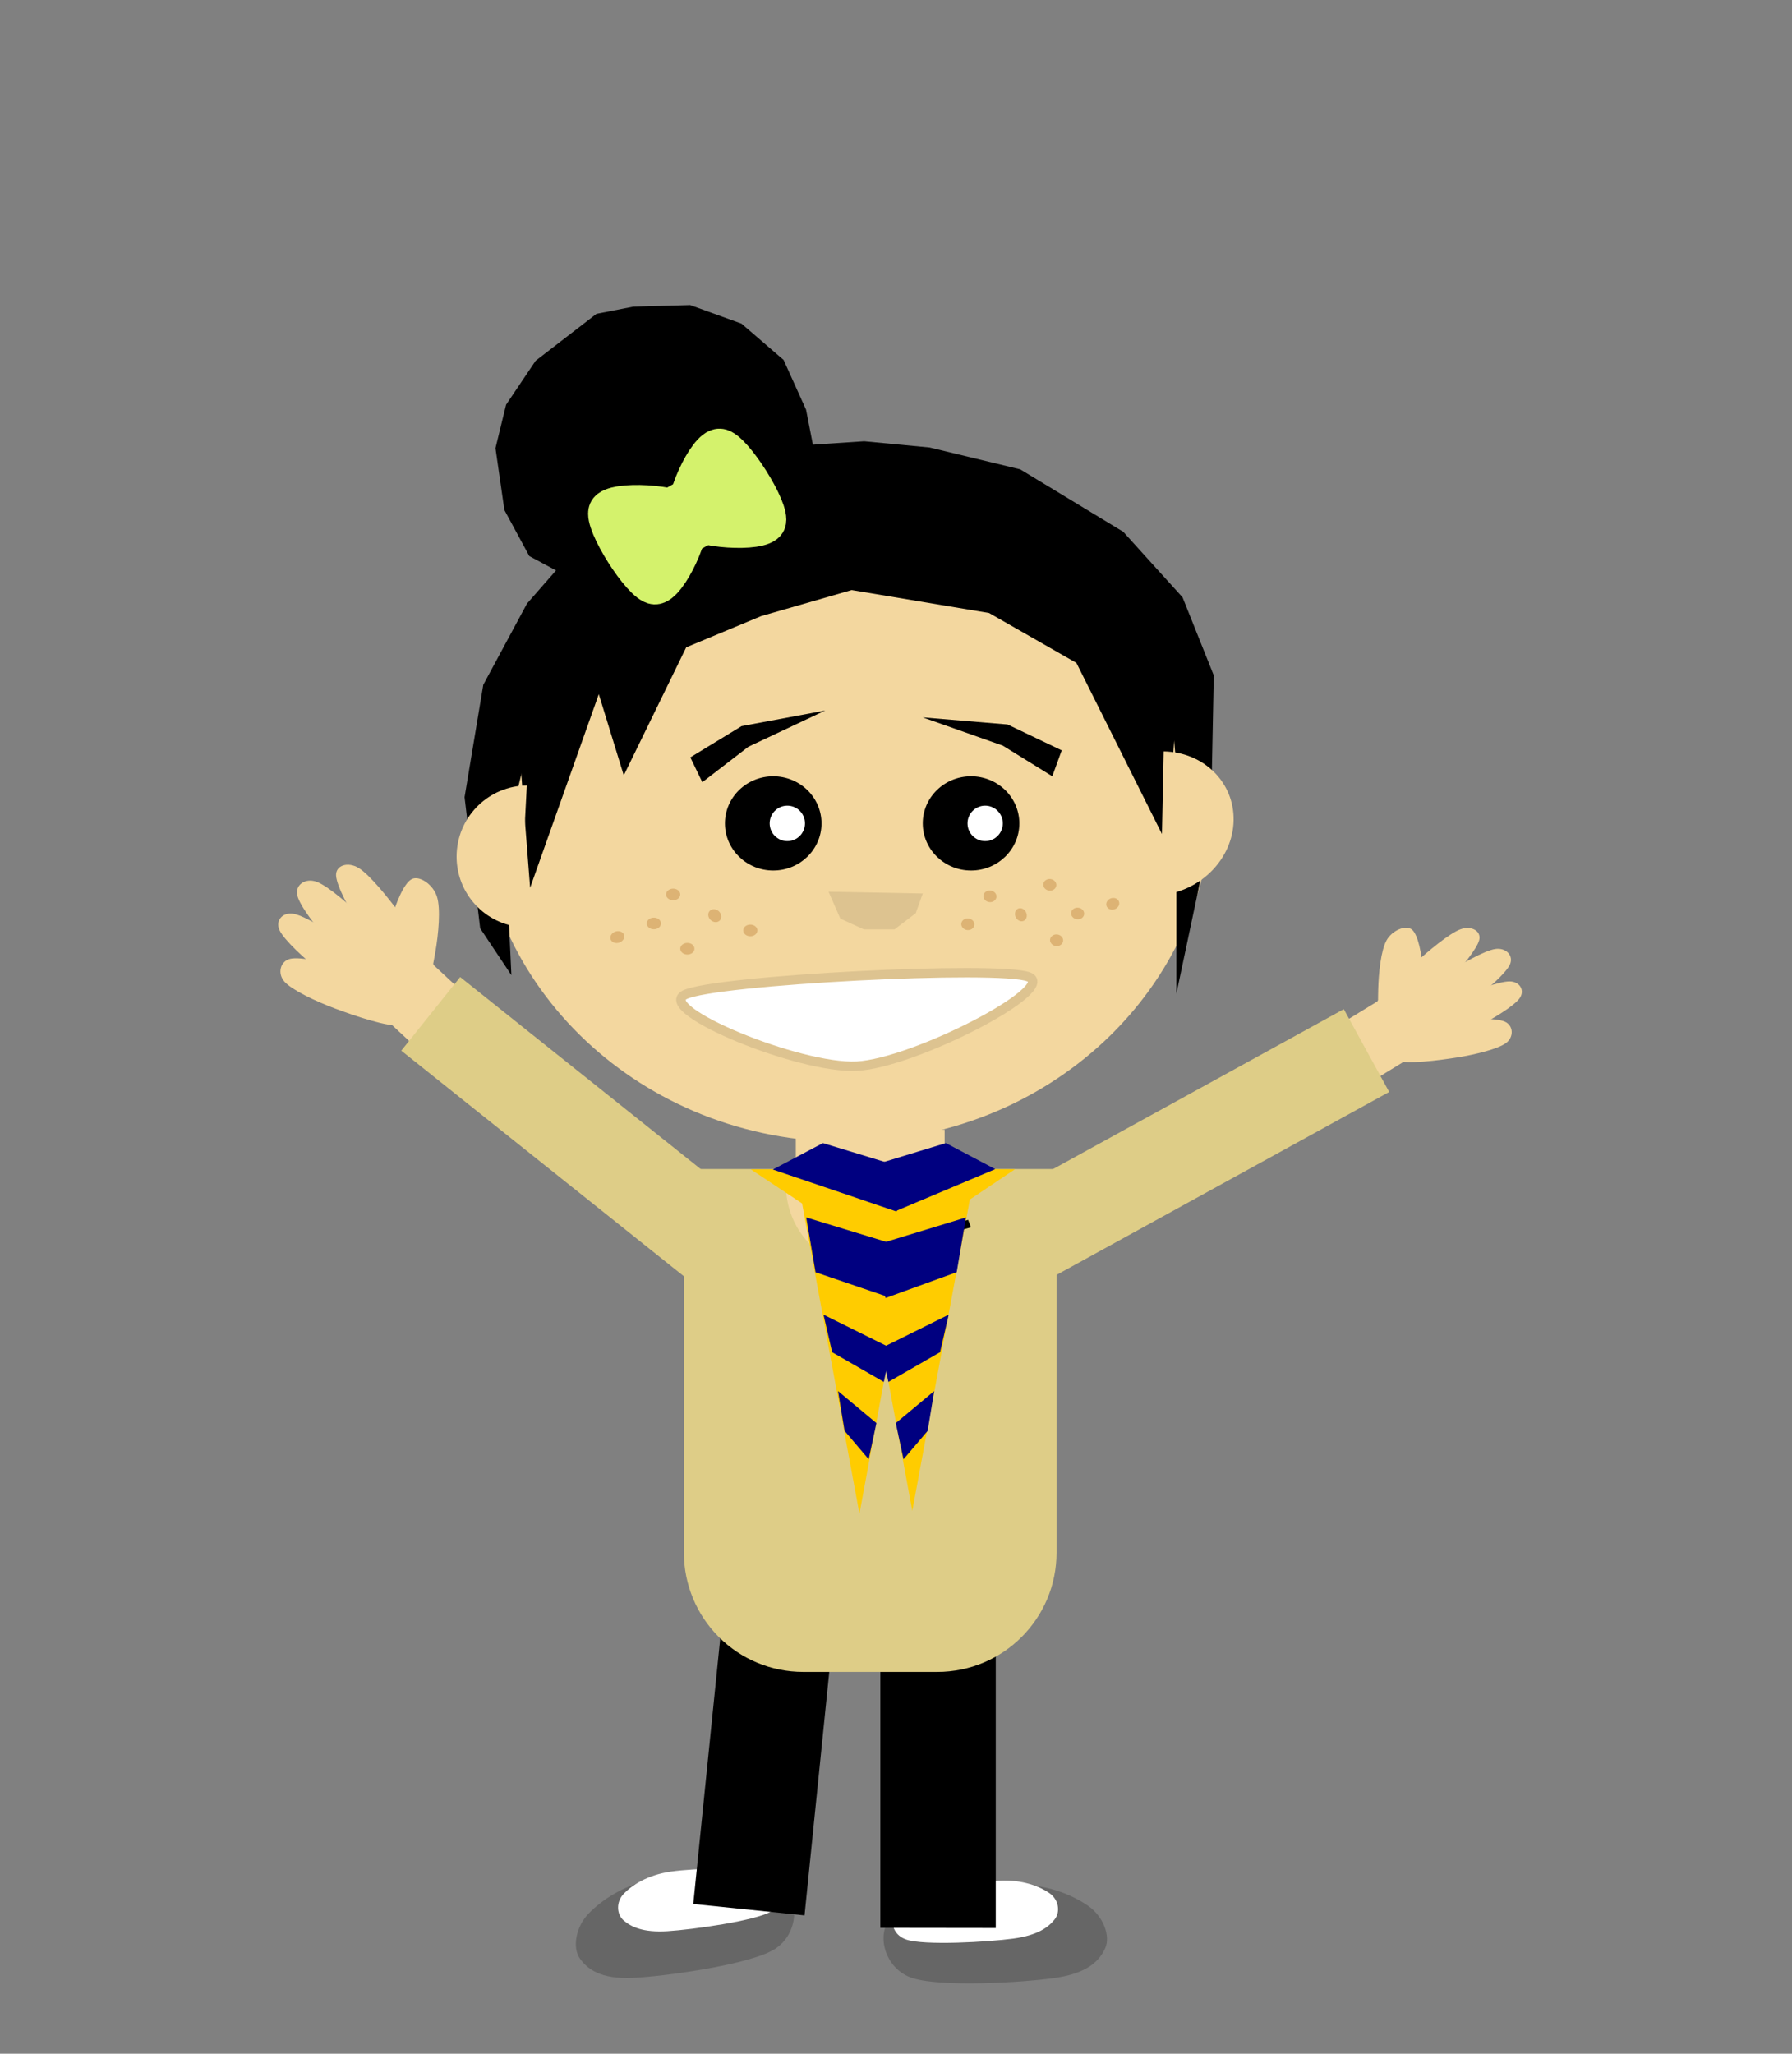 <?xml version="1.0" encoding="UTF-8" standalone="no"?>
<svg
   xmlns:dc="http://purl.org/dc/elements/1.1/"
   xmlns:cc="http://creativecommons.org/ns#"
   xmlns:rdf="http://www.w3.org/1999/02/22-rdf-syntax-ns#"
   xmlns:svg="http://www.w3.org/2000/svg"
   xmlns="http://www.w3.org/2000/svg"
   xmlns:sodipodi="http://sodipodi.sourceforge.net/DTD/sodipodi-0.dtd"
   xmlns:inkscape="http://www.inkscape.org/namespaces/inkscape"
   version="1.1"
   viewBox="0 0 380.446 435.929"
   stroke-miterlimit="10"
   id="svg4136"
   inkscape:version="0.91 r13725"
   sodipodi:docname="Confetti-Girl.svg"
   width="380.446"
   height="435.929"
   style="fill:none;stroke:none;stroke-linecap:square;stroke-miterlimit:10">
  <rect x="0" y="0" width="380.446" height="435.929" fill="#808080" stroke="none"/>
  <defs
     id="defs4409" />
  <sodipodi:namedview
     pagecolor="#ffffff"
     bordercolor="#666666"
     borderopacity="1"
     objecttolerance="10"
     gridtolerance="10"
     guidetolerance="10"
     inkscape:pageopacity="0"
     inkscape:pageshadow="2"
     inkscape:window-width="1344"
     inkscape:window-height="777"
     id="namedview4407"
     showgrid="false"
     fit-margin-top="0"
     fit-margin-left="0"
     fit-margin-right="0"
     fit-margin-bottom="0"
     inkscape:zoom="1.39931"
     inkscape:cx="190.2231"
     inkscape:cy="217.96457"
     inkscape:window-x="1528"
     inkscape:window-y="-8"
     inkscape:window-maximized="1"
     inkscape:current-layer="svg4136" />
  <clipPath
     id="p.0">
    <path
       d="m 0,0 380.446,0 0,435.929 L 0,435.929 0,0 Z"
       id="path4139"
       inkscape:connector-curvature="0"
       style="clip-rule:nonzero" />
  </clipPath>
  <g
     id="g5291">
    <path
       d="m 0,0 380.446,0 0,435.929 -380.446,0 z"
       id="path4143"
       inkscape:connector-curvature="0"
       style="fill:#000000;fill-opacity:0;fill-rule:nonzero" />
    <path
       d="m 165.681,400.211 c 4.169,2.487 3.988,10.257 -1.228,13.527 -5.216,3.27 -23.171,5.77 -30.068,6.092 -6.897,0.322 -9.74,-1.889 -11.312,-4.162 -1.572,-2.273 -0.849,-6.666 1.879,-9.475 2.728,-2.809 7.699,-6.381 14.487,-7.378 6.788,-0.997 22.074,-1.09 26.243,1.397 z"
       id="path4145"
       inkscape:connector-curvature="0"
       style="fill:#666666;fill-rule:nonzero" />
    <path
       d="m 162.743,397.589 c 3.57,1.403 4.601,6.045 1.097,8.1 -3.505,2.055 -16.887,3.901 -22.124,4.229 -5.237,0.328 -7.749,-0.936 -9.296,-2.262 -1.547,-1.326 -1.655,-3.963 0.012,-5.694 1.667,-1.731 4.938,-3.961 9.99,-4.69 5.052,-0.729 16.752,-1.086 20.321,0.317 z"
       id="path4147"
       inkscape:connector-curvature="0"
       style="fill:#ffffff;fill-rule:nonzero" />
    <path
       d="m 189.526,406.656 c -3.665,3.265 -2.027,10.872 3.756,13.064 5.783,2.191 24.046,1.123 30.941,0.085 6.895,-1.039 9.298,-3.772 10.429,-6.316 1.132,-2.544 -0.41,-6.724 -3.64,-8.951 -3.23,-2.227 -8.827,-4.764 -15.741,-4.411 -6.914,0.353 -22.08,3.264 -25.745,6.529 z"
       id="path4149"
       inkscape:connector-curvature="0"
       style="fill:#666666;fill-rule:nonzero" />
    <path
       d="m 191.944,403.499 c -3.274,2.081 -3.425,6.85 0.434,8.183 3.859,1.333 17.468,0.52 22.719,-0.186 5.251,-0.706 7.503,-2.443 8.788,-4.051 1.285,-1.608 0.896,-4.224 -1.081,-5.598 -1.977,-1.375 -5.637,-2.926 -10.781,-2.651 -5.143,0.275 -16.805,2.223 -20.079,4.304 z"
       id="path4151"
       inkscape:connector-curvature="0"
       style="fill:#ffffff;fill-rule:nonzero" />
    <path
       d="m 211.404,343.798 0,65.449 -24.504,-0.032 0,-65.449 z"
       id="path4153"
       inkscape:connector-curvature="0"
       style="fill:#000000;fill-rule:nonzero" />
    <path
       d="m 177.418,341.467 -6.614,65.102 -23.622,-2.425 6.614,-65.102 z"
       id="path4155"
       inkscape:connector-curvature="0"
       style="fill:#000000;fill-rule:nonzero" />
    <path
       d="m 92.962,207.375 c -0.25,-2.59 -4.851,-9.035 -7.649,-12.887 -2.798,-3.852 -6.808,-8.784 -9.136,-10.227 -2.328,-1.443 -4.93,-0.585 -4.833,1.572 0.098,2.156 2.84,7.333 5.419,11.366 2.578,4.033 7.352,11.135 10.052,12.831 2.7,1.696 6.398,-0.064 6.147,-2.654 z"
       id="path4157"
       inkscape:connector-curvature="0"
       style="fill:#f3d79f;fill-rule:nonzero" />
    <path
       d="m 87.598,207.108 c -0.779,-2.658 -6.38,-8.235 -9.772,-11.556 -3.392,-3.321 -8.13,-7.461 -10.579,-8.371 -2.45,-0.91 -4.665,0.67 -4.118,2.911 0.546,2.241 4.168,6.969 7.396,10.537 3.228,3.568 9.128,9.791 11.974,10.87 2.846,1.08 5.879,-1.733 5.1,-4.391 z"
       id="path4159"
       inkscape:connector-curvature="0"
       style="fill:#f3d79f;fill-rule:nonzero" />
    <path
       d="m 85.206,209.955 c -1.295,-2.448 -7.588,-6.934 -11.386,-9.595 -3.798,-2.662 -8.991,-5.896 -11.401,-6.376 -2.41,-0.479 -4.052,1.416 -3.059,3.499 0.993,2.083 5.312,6.07 9.017,8.998 3.705,2.928 10.411,7.99 13.215,8.569 2.805,0.579 4.909,-2.647 3.613,-5.095 z"
       id="path4161"
       inkscape:connector-curvature="0"
       style="fill:#f3d79f;fill-rule:nonzero" />
    <path
       d="m 86.23,210.849 c -1.956,-2.015 -8.77,-4.118 -12.867,-5.341 -4.096,-1.223 -9.551,-2.474 -11.711,-1.995 -2.161,0.479 -2.827,3.11 -1.253,4.868 1.574,1.758 6.581,4.145 10.698,5.681 4.117,1.536 11.481,4.071 14.003,3.535 2.522,-0.535 3.086,-4.733 1.13,-6.748 z"
       id="path4163"
       inkscape:connector-curvature="0"
       style="fill:#f3d79f;fill-rule:nonzero" />
    <path
       d="m 89.055,202.057 -9.304,12.291 18.192,16.907 9.304,-12.291 z"
       id="path4165"
       inkscape:connector-curvature="0"
       style="fill:#f3d79f;fill-rule:nonzero" />
    <path
       d="m 88.669,213.716 c 1.855,-1.192 3.062,-7.654 3.743,-11.558 0.681,-3.904 1.185,-9.28 0.343,-11.868 -0.842,-2.588 -3.756,-4.553 -5.394,-3.658 -1.639,0.895 -3.424,5.248 -4.437,9.027 -1.013,3.779 -2.597,10.64 -1.639,13.649 0.958,3.01 5.53,5.6 7.385,4.408 z"
       id="path4167"
       inkscape:connector-curvature="0"
       style="fill:#f3d79f;fill-rule:nonzero" />
    <path
       d="m 97.696,207.394 93.795,74.866 -12.504,15.622 -93.795,-74.866 z"
       id="path4169"
       inkscape:connector-curvature="0"
       style="fill:#decd87;fill-rule:nonzero" />
    <path
       d="m 198.995,354.887 -28.49,0 0,0 c -6.714,0 -13.152,-2.667 -17.9,-7.414 -4.747,-4.747 -7.414,-11.186 -7.414,-17.9 l 0,-81.426 c 0,-3.6e-4 2.9e-4,-6.7e-4 6.6e-4,-6.7e-4 l 79.117,6.7e-4 0,0 c 3.7e-4,0 6.6e-4,2.9e-4 6.6e-4,6.6e-4 l -6.6e-4,81.426 0,0 c 0,13.98 -11.333,25.314 -25.314,25.314 z"
       id="path4171"
       inkscape:connector-curvature="0"
       style="fill:#decd87;fill-rule:nonzero" />
    <path
       d="m 291.193,214.624 c 0.675,-2.241 5.866,-7.098 9.011,-9.993 3.144,-2.895 7.549,-6.523 9.856,-7.376 2.307,-0.853 4.453,0.374 3.988,2.259 -0.465,1.885 -3.793,5.958 -6.776,9.052 -2.983,3.094 -8.441,8.499 -11.121,9.509 -2.68,1.01 -5.633,-1.21 -4.958,-3.451 z"
       id="path4173"
       inkscape:connector-curvature="0"
       style="fill:#f3d79f;fill-rule:nonzero" />
    <path
       d="m 295.972,215.356 c 1.154,-2.205 7.075,-6.116 10.65,-8.434 3.576,-2.319 8.482,-5.117 10.803,-5.479 2.321,-0.361 3.998,1.433 3.123,3.312 -0.875,1.879 -4.901,5.398 -8.375,7.964 -3.475,2.566 -9.772,6.993 -12.472,7.432 -2.7,0.44 -4.883,-2.59 -3.729,-4.795 z"
       id="path4175"
       inkscape:connector-curvature="0"
       style="fill:#f3d79f;fill-rule:nonzero" />
    <path
       d="m 297.584,218.3 c 1.573,-1.927 7.912,-4.75 11.729,-6.413 3.818,-1.664 8.967,-3.581 11.178,-3.57 2.211,0.012 3.327,1.981 2.085,3.64 -1.242,1.659 -5.752,4.398 -9.535,6.314 -3.783,1.915 -10.587,5.173 -13.164,5.178 -2.576,0.005 -3.866,-3.221 -2.293,-5.148 z"
       id="path4177"
       inkscape:connector-curvature="0"
       style="fill:#f3d79f;fill-rule:nonzero" />
    <path
       d="m 296.523,218.905 c 2.079,-1.425 8.461,-2.052 12.289,-2.392 3.829,-0.34 8.861,-0.46 10.683,0.352 1.822,0.812 1.948,3.255 0.251,4.522 -1.697,1.267 -6.534,2.47 -10.436,3.083 -3.902,0.613 -10.844,1.521 -12.975,0.594 -2.131,-0.928 -1.892,-4.734 0.187,-6.159 z"
       id="path4179"
       inkscape:connector-curvature="0"
       style="fill:#f3d79f;fill-rule:nonzero" />
    <path
       d="m 295.573,210.637 6.052,12.525 -19.018,11.638 -6.052,-12.525 z"
       id="path4181"
       inkscape:connector-curvature="0"
       style="fill:#f3d79f;fill-rule:nonzero" />
    <path
       d="m 293.868,220.994 c -1.427,-1.386 -1.358,-7.307 -1.273,-10.875 0.085,-3.568 0.583,-8.403 1.78,-10.535 1.197,-2.132 4.113,-3.34 5.402,-2.255 1.289,1.085 2.1,5.249 2.33,8.767 0.23,3.518 0.424,9.858 -0.949,12.341 -1.373,2.483 -5.862,3.944 -7.289,2.557 z"
       id="path4183"
       inkscape:connector-curvature="0"
       style="fill:#f3d79f;fill-rule:nonzero" />
    <path
       d="m 168.956,239.777 31.591,0 0,20 -31.591,0 z"
       id="path4185"
       inkscape:connector-curvature="0"
       style="fill:#f3d79f;fill-rule:nonzero" />
    <path
       d="m 101.554,169.155 0,0 c 0,-40.434 34.879,-73.213 77.906,-73.213 l 0,0 c 20.662,0 40.477,7.713 55.088,21.443 14.61,13.73 22.818,32.352 22.818,51.769 l 0,0 c 0,40.434 -34.879,73.213 -77.906,73.213 l 0,0 c -43.026,0 -77.906,-32.778 -77.906,-73.213 z"
       id="path4187"
       inkscape:connector-curvature="0"
       style="fill:#f3d79f;fill-rule:nonzero" />
    <path
       d="m 109.615,150.769 2.932,37.667 14.58,-41.092 5.302,17.234 13.257,-27.173 15.906,-6.627 19.218,-5.53 29.163,4.866 18.559,10.604 19.22,38.441 2.908,-41.822 -40.299,-30.895 -42.984,0 -40.299,17.462 z"
       id="path4189"
       inkscape:connector-curvature="0"
       style="fill:#000000;fill-rule:nonzero" />
    <path
       d="m 195.906,174.777 0,0 c 0,-5.523 4.59,-10 10.252,-10 l 0,0 c 2.719,0 5.327,1.054 7.249,2.929 1.923,1.875 3.003,4.419 3.003,7.071 l 0,0 c 0,5.523 -4.59,10 -10.252,10 l 0,0 c -5.662,0 -10.252,-4.477 -10.252,-10 z"
       id="path4191"
       inkscape:connector-curvature="0"
       style="fill:#000000;fill-rule:nonzero" />
    <path
       d="m 205.404,174.777 0,0 c 0,-2.079 1.678,-3.764 3.748,-3.764 l 0,0 c 0.994,0 1.947,0.397 2.65,1.102 0.703,0.706 1.098,1.663 1.098,2.661 l 0,0 c 0,2.079 -1.678,3.764 -3.748,3.764 l 0,0 c -2.07,0 -3.748,-1.685 -3.748,-3.764 z"
       id="path4193"
       inkscape:connector-curvature="0"
       style="fill:#ffffff;fill-rule:nonzero" />
    <path
       d="m 153.906,174.777 0,0 c 0,-5.523 4.59,-10 10.252,-10 l 0,0 c 2.719,0 5.327,1.054 7.249,2.929 1.923,1.875 3.003,4.419 3.003,7.071 l 0,0 c 0,5.523 -4.59,10 -10.252,10 l 0,0 c -5.662,0 -10.252,-4.477 -10.252,-10 z"
       id="path4195"
       inkscape:connector-curvature="0"
       style="fill:#000000;fill-rule:nonzero" />
    <path
       d="m 163.404,174.777 0,0 c 0,-2.079 1.678,-3.764 3.748,-3.764 l 0,0 c 0.994,0 1.947,0.397 2.65,1.102 0.703,0.706 1.098,1.663 1.098,2.661 l 0,0 c 0,2.079 -1.678,3.764 -3.748,3.764 l 0,0 c -2.07,0 -3.748,-1.685 -3.748,-3.764 z"
       id="path4197"
       inkscape:connector-curvature="0"
       style="fill:#ffffff;fill-rule:nonzero" />
    <path
       d="m 175.906,189.276 20,0.382 -1.501,4.189 -4.499,3.429 -6.501,0 -5,-2.285 z"
       id="path4199"
       inkscape:connector-curvature="0"
       style="fill:#ddc390;fill-rule:nonzero" />
    <path
       d="m 149.104,166.033 -2.546,-5.271 10.884,-6.633 17.756,-3.313 -16.307,7.688 z"
       id="path4201"
       inkscape:connector-curvature="0"
       style="fill:#000000;fill-rule:nonzero" />
    <path
       d="m 223.404,164.777 2,-5.501 -11.499,-5.499 -18,-1.501 17,6 z"
       id="path4203"
       inkscape:connector-curvature="0"
       style="fill:#000000;fill-rule:nonzero" />
    <path
       d="m 145.352,211.172 c -6.092,3.153 24.366,15.762 36.549,15.131 12.183,-0.631 42.641,-16.394 36.549,-18.916 -6.091,-2.522 -67.007,0.632 -73.098,3.785 z"
       id="path4205"
       inkscape:connector-curvature="0"
       style="fill:#ffffff;fill-rule:nonzero" />
    <path
       d="m 145.352,211.172 c -6.092,3.153 24.366,15.762 36.549,15.131 12.183,-0.631 42.641,-16.394 36.549,-18.916 -6.091,-2.522 -67.007,0.632 -73.098,3.785 z"
       id="path4207"
       inkscape:connector-curvature="0"
       style="fill-rule:nonzero;stroke:#ddc390;stroke-width:2;stroke-linecap:butt;stroke-linejoin:round" />
    <path
       d="m 137.311,196.013 0,0 c 0,-0.682 0.675,-1.235 1.507,-1.235 l 0,0 c 0.832,0 1.507,0.553 1.507,1.235 l 0,0 c 0,0.682 -0.675,1.235 -1.507,1.235 l 0,0 c -0.832,0 -1.507,-0.553 -1.507,-1.235 z"
       id="path4209"
       inkscape:connector-curvature="0"
       style="fill:#ddb374;fill-rule:nonzero" />
    <path
       d="m 144.423,201.381 0,0 c 0,-0.682 0.675,-1.235 1.507,-1.235 l 0,0 c 0.832,0 1.507,0.553 1.507,1.235 l 0,0 c 0,0.682 -0.675,1.235 -1.507,1.235 l 0,0 c -0.832,0 -1.507,-0.553 -1.507,-1.235 z"
       id="path4211"
       inkscape:connector-curvature="0"
       style="fill:#ddb374;fill-rule:nonzero" />
    <path
       d="m 150.81,193.234 0,0 c 0.562,-0.424 1.438,-0.261 1.955,0.364 l 0,0 c 0.517,0.625 0.481,1.474 -0.082,1.898 l 0,0 c -0.562,0.424 -1.438,0.261 -1.955,-0.364 l 0,0 c -0.517,-0.625 -0.481,-1.474 0.081,-1.898 z"
       id="path4213"
       inkscape:connector-curvature="0"
       style="fill:#ddb374;fill-rule:nonzero" />
    <path
       d="m 157.787,197.497 0,0 c 0,-0.682 0.675,-1.235 1.507,-1.235 l 0,0 c 0.832,0 1.507,0.553 1.507,1.235 l 0,0 c 0,0.682 -0.675,1.235 -1.507,1.235 l 0,0 c -0.832,0 -1.507,-0.553 -1.507,-1.235 z"
       id="path4215"
       inkscape:connector-curvature="0"
       style="fill:#ddb374;fill-rule:nonzero" />
    <path
       d="m 141.409,189.858 0,0 c 0,-0.682 0.675,-1.235 1.507,-1.235 l 0,0 c 0.832,0 1.507,0.553 1.507,1.235 l 0,0 c 0,0.682 -0.675,1.235 -1.507,1.235 l 0,0 c -0.832,0 -1.507,-0.553 -1.507,-1.235 z"
       id="path4217"
       inkscape:connector-curvature="0"
       style="fill:#ddb374;fill-rule:nonzero" />
    <path
       d="m 129.647,199.42 0,0 c -0.247,-0.639 0.184,-1.384 0.964,-1.664 l 0,0 c 0.78,-0.28 1.613,0.011 1.86,0.65 l 0,0 c 0.247,0.639 -0.184,1.384 -0.964,1.664 l 0,0 c -0.78,0.28 -1.613,-0.011 -1.86,-0.65 z"
       id="path4219"
       inkscape:connector-curvature="0"
       style="fill:#ddb374;fill-rule:nonzero" />
    <path
       d="m 230.17,194.062 0,0 c -0.078,0.677 -0.761,1.155 -1.525,1.067 l 0,0 c -0.764,-0.088 -1.319,-0.709 -1.241,-1.387 l 0,0 c 0.078,-0.677 0.761,-1.155 1.525,-1.067 l 0,0 c 0.764,0.088 1.319,0.709 1.241,1.387 z"
       id="path4221"
       inkscape:connector-curvature="0"
       style="fill:#ddb374;fill-rule:nonzero" />
    <path
       d="m 224.261,187.974 0,0 c -0.078,0.677 -0.761,1.155 -1.525,1.067 l 0,0 c -0.764,-0.088 -1.319,-0.709 -1.241,-1.387 l 0,0 c 0.078,-0.677 0.761,-1.155 1.525,-1.067 l 0,0 c 0.764,0.088 1.319,0.709 1.241,1.387 z"
       id="path4223"
       inkscape:connector-curvature="0"
       style="fill:#ddb374;fill-rule:nonzero" />
    <path
       d="m 217.464,195.39 0,0 c -0.565,0.361 -1.349,0.106 -1.752,-0.569 l 0,0 c -0.403,-0.675 -0.272,-1.515 0.293,-1.876 l 0,0 c 0.565,-0.361 1.349,-0.106 1.752,0.569 l 0,0 c 0.403,0.675 0.272,1.515 -0.293,1.876 z"
       id="path4225"
       inkscape:connector-curvature="0"
       style="fill:#ddb374;fill-rule:nonzero" />
    <path
       d="m 211.551,190.415 0,0 c -0.078,0.677 -0.761,1.155 -1.525,1.067 l 0,0 c -0.764,-0.088 -1.319,-0.709 -1.241,-1.387 l 0,0 c 0.078,-0.677 0.761,-1.155 1.525,-1.067 l 0,0 c 0.764,0.088 1.319,0.709 1.241,1.387 z"
       id="path4227"
       inkscape:connector-curvature="0"
       style="fill:#ddb374;fill-rule:nonzero" />
    <path
       d="m 225.702,199.741 0,0 c -0.078,0.677 -0.761,1.155 -1.525,1.067 l 0,0 c -0.764,-0.088 -1.319,-0.709 -1.241,-1.387 l 0,0 c 0.078,-0.677 0.761,-1.155 1.525,-1.067 l 0,0 c 0.764,0.088 1.319,0.709 1.241,1.387 z"
       id="path4229"
       inkscape:connector-curvature="0"
       style="fill:#ddb374;fill-rule:nonzero" />
    <path
       d="m 206.856,196.348 0,0 c -0.078,0.677 -0.761,1.155 -1.525,1.067 l 0,0 c -0.764,-0.088 -1.319,-0.709 -1.241,-1.387 l 0,0 c 0.078,-0.677 0.761,-1.155 1.525,-1.067 l 0,0 c 0.764,0.088 1.319,0.709 1.241,1.387 z"
       id="path4231"
       inkscape:connector-curvature="0"
       style="fill:#ddb374;fill-rule:nonzero" />
    <path
       d="m 237.595,191.492 0,0 c 0.154,0.661 -0.328,1.355 -1.076,1.55 l 0,0 c -0.748,0.195 -1.478,-0.182 -1.632,-0.843 l 0,0 c -0.154,-0.661 0.328,-1.355 1.076,-1.55 l 0,0 c 0.748,-0.195 1.478,0.182 1.632,0.843 z"
       id="path4233"
       inkscape:connector-curvature="0"
       style="fill:#ddb374;fill-rule:nonzero" />
    <path
       d="m 180.127,272.035 105.165,-57.827 9.638,17.575 -105.165,57.827 z"
       id="path4235"
       inkscape:connector-curvature="0"
       style="fill:#decd87;fill-rule:nonzero" />
    <path
       d="m 183.463,93.661 -19.885,1.325 -17.892,5.963 -19.885,11.268 -13.919,15.908 -9.278,17.231 -3.976,23.858 3.315,27.837 6.627,9.942 -1.325,-28.501 5.963,-24.52 19.884,-30.488 35.79,-11.929 27.835,0.661 25.186,7.291 25.848,19.882 1.987,23.197 0,48.383 7.291,-34.465 0.661,-33.139 L 251.064,126.798 238.471,112.882 216.6,99.625 197.382,94.987 Z"
       id="path4237"
       inkscape:connector-curvature="0"
       style="fill:#000000;fill-rule:nonzero" />
    <path
       d="m 110.283,196.763 c -7.9,-0.874 -13.739,-7.763 -13.325,-15.721 0.414,-7.958 6.939,-14.231 14.889,-14.314 z"
       id="path4239"
       inkscape:connector-curvature="0"
       style="fill:#f3d79f;fill-rule:nonzero" />
    <path
       d="m 246.414,189.989 0,0 c 8.521,-0.78 15.314,-7.716 15.483,-15.812 0.17,-8.095 -6.343,-14.536 -14.845,-14.68 z"
       id="path4241"
       inkscape:connector-curvature="0"
       style="fill:#f3d79f;fill-rule:nonzero" />
    <path
       d="m 120.673,122.491 -8.299,-4.455 -5.289,-9.77 -1.893,-13.136 2.248,-9.22 6.278,-9.332 12.909,-9.955 7.805,-1.527 12.089,-0.338 10.902,3.943 8.937,7.706 4.765,10.549 1.781,9.106 -9.149,11.921 -20.205,14.084 z"
       id="path4243"
       inkscape:connector-curvature="0"
       style="fill:#000000;fill-rule:nonzero" />
    <path
       d="m 128.962,108.426 c 1.151,-2.479 15.266,-1.648 16.938,0.997 1.672,2.645 -4.084,15.041 -6.907,14.875 -2.823,-0.166 -11.182,-13.393 -10.031,-15.872 z"
       id="path4245"
       inkscape:connector-curvature="0"
       style="fill:#d4f26c;fill-rule:nonzero" />
    <path
       d="m 128.962,108.426 c 1.151,-2.479 15.266,-1.648 16.938,0.997 1.672,2.645 -4.084,15.041 -6.907,14.875 -2.823,-0.166 -11.182,-13.393 -10.031,-15.872 z"
       id="path4247"
       inkscape:connector-curvature="0"
       style="fill-rule:nonzero;stroke:#d4f26c;stroke-width:8;stroke-linecap:butt;stroke-linejoin:round" />
    <path
       d="m 162.833,110.866 c -1.119,2.461 -15.064,1.534 -16.734,-1.112 -1.67,-2.647 3.928,-14.953 6.717,-14.768 2.789,0.185 11.136,13.419 10.017,15.88 z"
       id="path4249"
       inkscape:connector-curvature="0"
       style="fill:#d4f26c;fill-rule:nonzero" />
    <path
       d="m 162.833,110.866 c -1.119,2.461 -15.064,1.534 -16.734,-1.112 -1.67,-2.647 3.928,-14.953 6.717,-14.768 2.789,0.185 11.136,13.419 10.017,15.88 z"
       id="path4251"
       inkscape:connector-curvature="0"
       style="fill-rule:nonzero;stroke:#d4f26c;stroke-width:8;stroke-linecap:butt;stroke-linejoin:round" />
    <path
       d="m 140.004,110.318 0,0 c -0.311,-0.555 -0.115,-1.257 0.44,-1.569 l 7.558,-4.25 c 0.266,-0.15 0.581,-0.188 0.875,-0.105 0.294,0.083 0.543,0.278 0.693,0.545 l 2.256,4.017 c 0.311,0.555 0.115,1.257 -0.44,1.569 l -7.558,4.25 c -0.554,0.312 -1.256,0.115 -1.568,-0.44 z"
       id="path4253"
       inkscape:connector-curvature="0"
       style="fill:#d4f26c;fill-rule:nonzero" />
    <path
       d="m 140.004,110.318 0,0 c -0.311,-0.555 -0.115,-1.257 0.44,-1.569 l 7.558,-4.25 c 0.266,-0.15 0.581,-0.188 0.875,-0.105 0.294,0.083 0.543,0.278 0.693,0.545 l 2.256,4.017 c 0.311,0.555 0.115,1.257 -0.44,1.569 l -7.558,4.25 c -0.554,0.312 -1.256,0.115 -1.568,-0.44 z"
       id="path4255"
       inkscape:connector-curvature="0"
       style="fill-rule:nonzero;stroke:#d4f26c;stroke-width:8;stroke-linecap:butt;stroke-linejoin:round" />
    <path
       d="m 202.243,248.465 0,0 c 1.497,7.015 -1.426,14.179 -7.403,18.145 -5.977,3.966 -13.828,3.95 -19.886,-0.04 -6.057,-3.99 -9.125,-11.166 -7.77,-18.176 z"
       id="path4265"
       inkscape:connector-curvature="0"
       style="fill:#f3d79f;fill-rule:nonzero" />
    <path
       d="m 206.267,317.646 c 2.593,-1.998 5.663,-5.607 4.059,-9.567 -1.185,-2.926 -7.572,-5.606 -8.252,-3.048 -0.741,2.788 6.767,-2.21 5.768,-5.437 -0.792,-2.559 -7.531,-6.681 -6.864,-4.117 0.888,3.414 4.116,-7.112 1.252,-9.381"
       id="path4353"
       inkscape:connector-curvature="0"
       style="fill:#000000;fill-opacity:0;fill-rule:evenodd" />
    <path
       d="m 277.586,164.738 c 0.558,-2.224 2.303,-5.132 6.49,-4.908 3.094,0.165 8.35,3.958 6.43,4.992 -2.093,1.127 -1.165,-5.137 2.106,-5.167 2.595,-0.023 9.27,3.692 6.729,3.802 -3.384,0.147 4.323,-4.403 7.611,-2.939"
       id="path4361"
       inkscape:connector-curvature="0"
       style="fill:#000000;fill-opacity:0;fill-rule:evenodd" />
    <path
       d="m 253.756,58.987 c 3.302,2.858 7.333,7.649 5.799,11.764 -1.134,3.041 -8.524,4.606 -9.589,1.554 -1.161,-3.327 8.324,4.057 7.443,7.481 -0.699,2.715 -8.371,5.833 -7.822,3.084 0.73,-3.661 5.627,8.998 2.417,10.909"
       id="path4365"
       inkscape:connector-curvature="0"
       style="fill:#000000;fill-opacity:0;fill-rule:evenodd" />
    <path
       d="m 92.798,242.302 c 1.159,-1.954 3.403,-4.371 6.339,-3.594 2.169,0.574 4.659,4.757 2.926,5.438 -1.889,0.742 0.911,-4.851 3.274,-4.429 1.874,0.334 5.411,4.64 3.546,4.393 -2.484,-0.329 4.608,-3.429 6.475,-1.642"
       id="path4373"
       inkscape:connector-curvature="0"
       style="fill:#000000;fill-opacity:0;fill-rule:evenodd" />
    <path
       d="m 250.54,228.539 c 3.169,-3.365 14.465,-2.955 10.587,-0.752 -2.575,1.463 -6.151,0.403 -5.525,-1.971 0.819,-3.108 6.38,-7.645 9.361,-7.683"
       id="path4397"
       inkscape:connector-curvature="0"
       style="fill:#000000;fill-opacity:0;fill-rule:evenodd" />
    <g
       id="g5033"
       transform="matrix(1.952,0,0,1.67,-327.477,-463.451)">
      <path
         sodipodi:type="star"
         style="fill:#ffcc00;fill-opacity:1;stroke:#000000;stroke-width:0;stroke-miterlimit:4;stroke-dasharray:none;stroke-dashoffset:0;stroke-opacity:1"
         id="path4155-1"
         sodipodi:sides="3"
         sodipodi:cx="294.80591"
         sodipodi:cy="483.63727"
         sodipodi:r1="101.49577"
         sodipodi:r2="50.747883"
         sodipodi:arg1="-0.66104317"
         sodipodi:arg2="0.38615438"
         inkscape:flatsided="false"
         inkscape:rounded="0"
         inkscape:randomized="0"
         d="m 374.922,421.325 -33.105,81.425 -33.105,81.425 -53.964,-69.382 -53.964,-69.382 87.069,-12.043 z"
         inkscape:transform-center-x="0.0099314147"
         inkscape:transform-center-y="1.8646174"
         transform="matrix(0.162,0.01,-0.022,0.073,226.693,391.62)" />
      <path
         sodipodi:type="star"
         style="fill:#ffcc00;fill-opacity:1;stroke:#000000;stroke-width:0;stroke-miterlimit:4;stroke-dasharray:none;stroke-dashoffset:0;stroke-opacity:1"
         id="path4157-1"
         sodipodi:sides="3"
         sodipodi:cx="261.23883"
         sodipodi:cy="433.56485"
         sodipodi:r1="7.232686"
         sodipodi:r2="3.616343"
         sodipodi:arg1="1.5707963"
         sodipodi:arg2="2.6179939"
         inkscape:flatsided="false"
         inkscape:rounded="0"
         inkscape:randomized="0"
         d="m 261.239,440.798 -3.132,-5.425 -3.132,-5.425 6.264,0 6.264,0 -3.132,5.425 z"
         inkscape:transform-center-y="6.5990052"
         transform="matrix(1,0,0,3.65,3.0600466e-4,-1138.994)" />
      <path
         transform="matrix(1,0,0,3.65,5.749,-1139.365)"
         inkscape:transform-center-y="6.5990052"
         d="m 261.239,440.798 -3.132,-5.425 -3.132,-5.425 6.264,0 6.264,0 -3.132,5.425 z"
         inkscape:randomized="0"
         inkscape:rounded="0"
         inkscape:flatsided="false"
         sodipodi:arg2="2.6179939"
         sodipodi:arg1="1.5707963"
         sodipodi:r2="3.616343"
         sodipodi:r1="7.232686"
         sodipodi:cy="433.56485"
         sodipodi:cx="261.23883"
         sodipodi:sides="3"
         id="path4159-8"
         style="fill:#ffcc00;fill-opacity:1;stroke:none;stroke-width:0.052;stroke-miterlimit:4;stroke-dasharray:none;stroke-dashoffset:0;stroke-opacity:1"
         sodipodi:type="star" />
      <path
         style="fill:none;fill-rule:evenodd;stroke:#000000;stroke-width:1px;stroke-linecap:butt;stroke-linejoin:miter;stroke-opacity:1"
         d="m 261.981,436.718 10.756,-3.524"
         id="path4161-4"
         inkscape:connector-curvature="0" />
      <path
         style="fill:#000080;fill-rule:evenodd;stroke:#000080;stroke-width:1px;stroke-linecap:butt;stroke-linejoin:miter;stroke-opacity:1"
         d="m 271.362,438.866 -6.989,2.967 -2.053,-5.301 9.893,-3.524 z"
         id="path4163-8"
         inkscape:connector-curvature="0"
         sodipodi:nodetypes="ccccc" />
      <path
         sodipodi:nodetypes="ccccc"
         inkscape:connector-curvature="0"
         id="path4165-3"
         d="m 269.565,449.096 -4.828,3.242 -0.587,-3.215 6.107,-3.537 z"
         style="fill:#000080;fill-rule:evenodd;stroke:#000080;stroke-width:0.982px;stroke-linecap:butt;stroke-linejoin:miter;stroke-opacity:1" />
      <path
         style="fill:#000080;fill-rule:evenodd;stroke:#000080;stroke-width:0.982px;stroke-linecap:butt;stroke-linejoin:miter;stroke-opacity:1"
         d="m 268.188,459.193 -1.878,2.586 -0.587,-3.215 2.96,-2.881 z"
         id="path4167-4"
         inkscape:connector-curvature="0"
         sodipodi:nodetypes="ccccc" />
      <path
         sodipodi:nodetypes="ccccc"
         inkscape:connector-curvature="0"
         id="path4169-5"
         d="m 274.979,426.069 -9.612,4.734 -4.676,-3.921 9.893,-3.524 z"
         style="fill:#000080;fill-rule:evenodd;stroke:#000080;stroke-width:1px;stroke-linecap:butt;stroke-linejoin:miter;stroke-opacity:1" />
      <path
         sodipodi:nodetypes="ccccc"
         inkscape:connector-curvature="0"
         id="path4171-8"
         d="m 256.918,438.866 7.12,2.836 1.922,-5.17 -9.893,-3.524 z"
         style="fill:#000080;fill-rule:evenodd;stroke:#000080;stroke-width:1px;stroke-linecap:butt;stroke-linejoin:miter;stroke-opacity:1" />
      <path
         style="fill:#000080;fill-rule:evenodd;stroke:#000080;stroke-width:0.982px;stroke-linecap:butt;stroke-linejoin:miter;stroke-opacity:1"
         d="m 258.714,449.096 4.828,3.242 0.587,-3.215 -6.107,-3.537 z"
         id="path4173-8"
         inkscape:connector-curvature="0"
         sodipodi:nodetypes="ccccc" />
      <path
         sodipodi:nodetypes="ccccc"
         inkscape:connector-curvature="0"
         id="path4175-4"
         d="m 260.091,459.193 1.878,2.586 0.587,-3.215 -2.96,-2.881 z"
         style="fill:#000080;fill-rule:evenodd;stroke:#000080;stroke-width:0.982px;stroke-linecap:butt;stroke-linejoin:miter;stroke-opacity:1" />
      <path
         style="fill:#000080;fill-rule:evenodd;stroke:#000080;stroke-width:1px;stroke-linecap:butt;stroke-linejoin:miter;stroke-opacity:1"
         d="m 252.93,426.069 12.103,4.803 2.184,-3.99 -9.893,-3.524 z"
         id="path4177-3"
         inkscape:connector-curvature="0"
         sodipodi:nodetypes="ccccc" />
    </g>
  </g>
</svg>
